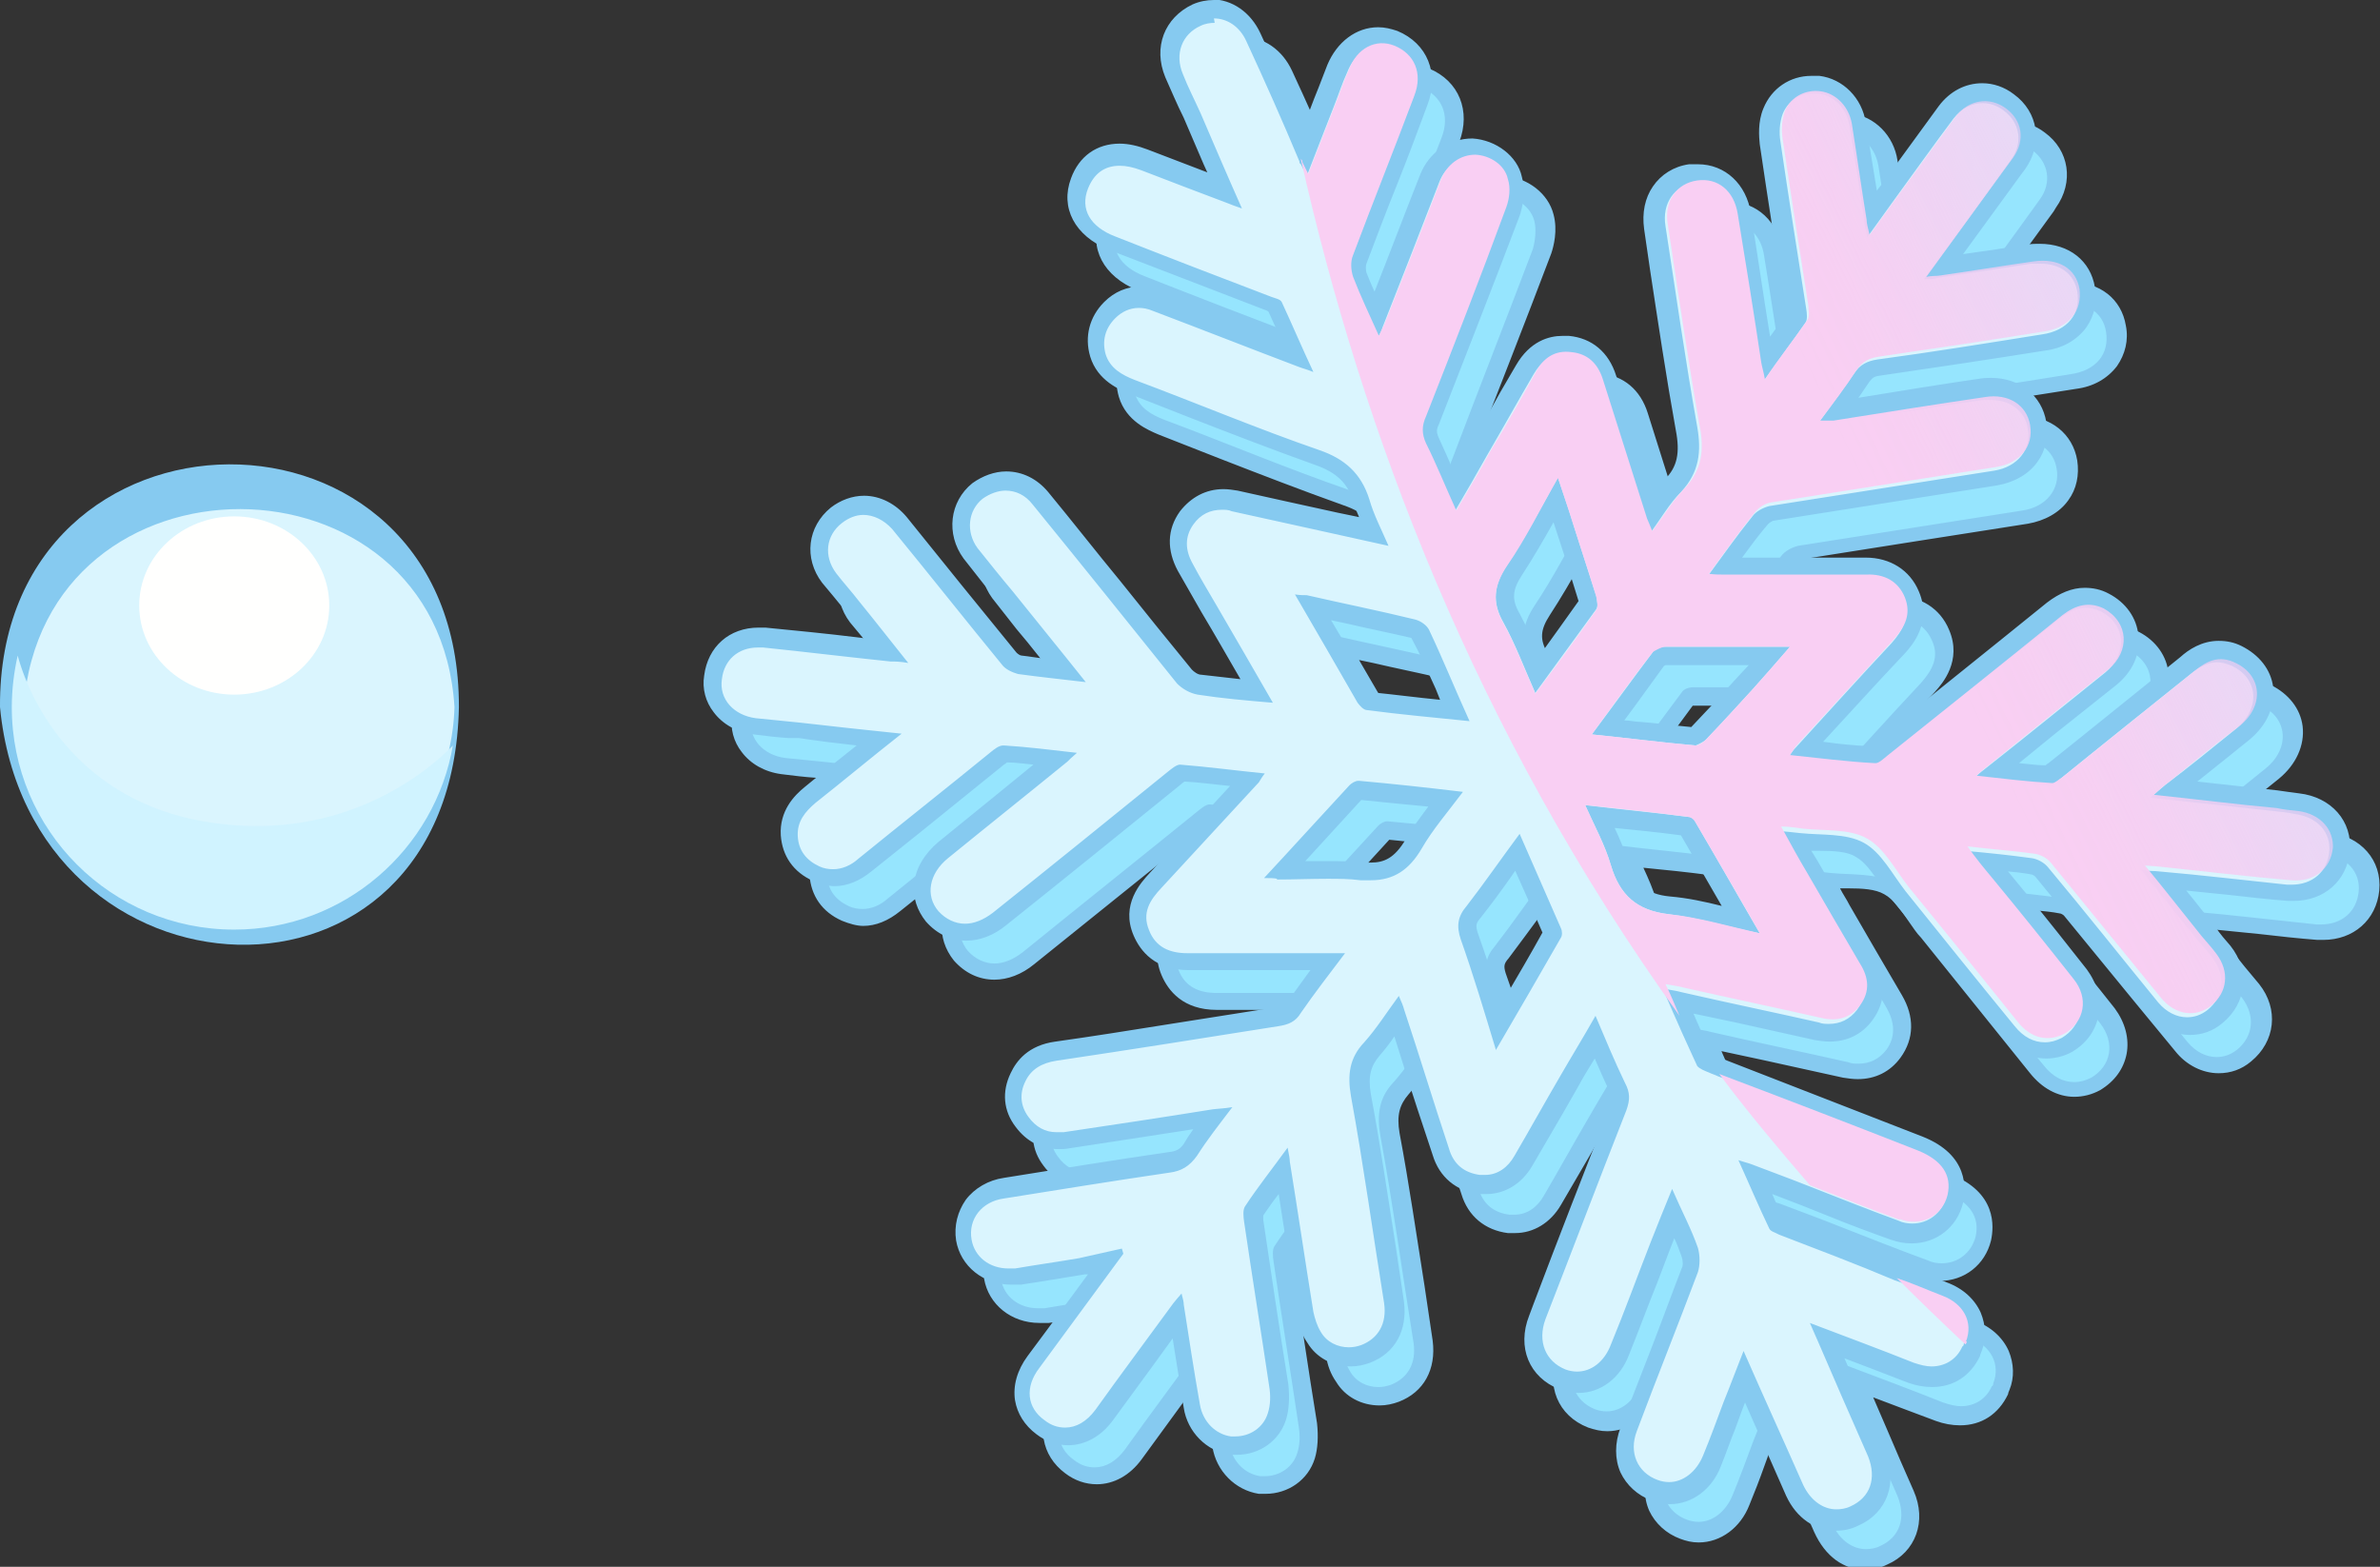 <?xml version="1.0" encoding="UTF-8"?>
<svg xmlns="http://www.w3.org/2000/svg" xmlns:xlink="http://www.w3.org/1999/xlink" viewBox="0 0 32.31 21.27">
  <rect x="0" y="0" width="32.31" height="21.27" fill="#333333" stroke="none"/>
  <defs>
    <style>
      .cls-1 {
        fill: #86caf0;
      }

      .cls-2 {
        fill: #96e5fe;
      }

      .cls-3 {
        fill: #d0f3ff;
        mix-blend-mode: multiply;
      }

      .cls-4 {
        isolation: isolate;
      }

      .cls-5 {
        fill: url(#linear-gradient);
      }

      .cls-5, .cls-6, .cls-7 {
        mix-blend-mode: overlay;
      }

      .cls-8 {
        fill: #daf5fe;
      }

      .cls-6 {
        fill: url(#linear-gradient-2);
      }

      .cls-7 {
        fill: url(#linear-gradient-3);
      }

      .cls-9 {
        fill: #fffffe;
      }
    </style>
    <linearGradient id="linear-gradient" x1="295.01" y1="-52.59" x2="284.75" y2="-38.59" gradientTransform="translate(-249.61 -81.77) rotate(28.01)" gradientUnits="userSpaceOnUse">
      <stop offset="0" stop-color="#ddc5f0" stop-opacity="0"/>
      <stop offset=".04" stop-color="#ddc5f0" stop-opacity=".02"/>
      <stop offset=".1" stop-color="#dfc5f0" stop-opacity=".09"/>
      <stop offset=".16" stop-color="#e2c6f0" stop-opacity=".2"/>
      <stop offset=".23" stop-color="#e6c8f1" stop-opacity=".35"/>
      <stop offset=".3" stop-color="#eccaf1" stop-opacity=".54"/>
      <stop offset=".37" stop-color="#f2ccf2" stop-opacity=".78"/>
      <stop offset=".44" stop-color="#f9cff3"/>
    </linearGradient>
    <linearGradient id="linear-gradient-2" x1="297.15" y1="-51.03" x2="286.89" y2="-37.02" xlink:href="#linear-gradient"/>
    <linearGradient id="linear-gradient-3" x1="288.75" y1="-57.18" x2="278.49" y2="-43.17" gradientTransform="translate(-249.61 -81.77) rotate(28.01)" gradientUnits="userSpaceOnUse">
      <stop offset="0" stop-color="#ddc5f0" stop-opacity="0"/>
      <stop offset="0" stop-color="#ddc5f0" stop-opacity=".03"/>
      <stop offset=".08" stop-color="#e4c7f0" stop-opacity=".28"/>
      <stop offset=".15" stop-color="#ebcaf1" stop-opacity=".5"/>
      <stop offset=".21" stop-color="#f0cbf2" stop-opacity=".68"/>
      <stop offset=".28" stop-color="#f3cdf2" stop-opacity=".82"/>
      <stop offset=".34" stop-color="#f6cef2" stop-opacity=".92"/>
      <stop offset=".39" stop-color="#f8cef2" stop-opacity=".98"/>
      <stop offset=".44" stop-color="#f9cff3"/>
    </linearGradient>
  </defs>
  <g class="cls-4">
    <g id="Layer_2" data-name="Layer 2">
      <g id="Layer_1-2" data-name="Layer 1">
        <g>
          <g>
            <path class="cls-2" d="M25.36,21.14c-.24,0-.45-.15-.56-.4l-.69-1.55-.24.63c-.06.17-.13.34-.2.51-.11.27-.33.43-.58.43-.07,0-.14-.01-.21-.04-.16-.06-.28-.17-.35-.31-.07-.15-.07-.33,0-.51.14-.36.7-1.8.83-2.16.02-.06.02-.17,0-.24-.06-.17-.14-.34-.23-.53l-.33.83c-.13.34-.26.67-.4,1.01-.11.28-.32.45-.58.45-.07,0-.14-.01-.21-.04-.34-.13-.48-.48-.34-.84.37-.95.73-1.9,1.1-2.84.04-.1.04-.17-.01-.27-.1-.21-.2-.43-.3-.67v-.02s-.08.11-.08.11c-.1.17-.2.33-.29.49l-.21.37c-.14.24-.27.48-.41.71-.12.21-.3.32-.51.32-.35-.04-.53-.19-.61-.45-.14-.42-.59-1.85-.59-1.85l-.04.06c-.1.14-.19.27-.29.39-.16.17-.2.35-.15.63.13.7.23,1.4.34,2.1l.11.72c.04.34-.1.59-.39.7-.07.03-.14.04-.22.04-.2,0-.38-.1-.49-.27-.06-.08-.1-.19-.11-.32,0,0-.24-1.52-.3-1.94-.15.2-.28.38-.4.56,0,0,0,.03,0,.12l.34,2.23c.02.17.02.31-.02.43-.08.24-.3.39-.55.39-.35-.04-.56-.26-.6-.54-.06-.35-.12-.7-.17-1.06l-.03-.17-.99,1.35c-.14.19-.32.29-.51.29-.12,0-.25-.04-.36-.12-.14-.1-.22-.23-.24-.38-.03-.17.02-.34.14-.51l1.01-1.37h0c-.12.03-.23.05-.35.08l-.87.14s-.1,0-.11,0c-.32,0-.58-.2-.63-.49-.03-.16.01-.33.1-.45.1-.14.26-.23.44-.25.74-.12,1.49-.24,2.23-.35.14-.02.22-.07.3-.17.09-.14.19-.28.3-.43l-2,.31s-.11.01-.12.01c-.19,0-.36-.09-.48-.25-.14-.18-.16-.4-.05-.61.09-.19.26-.31.51-.35l3.02-.47c.11-.01.17-.05.22-.12.12-.17.24-.34.38-.51l.08-.11h-1.89c-.33,0-.55-.13-.65-.39-.13-.3.03-.53.19-.71l1.25-1.36h-.1c-.28-.04-.55-.07-.83-.09,0,0-2.46,1.98-2.46,1.98-.14.12-.3.18-.46.18-.17,0-.33-.08-.45-.22-.1-.12-.15-.26-.14-.42.02-.18.12-.35.28-.48l1.53-1.23c-.24-.03-.47-.05-.69-.06,0,0-.11.06-.11.07l-1.79,1.45c-.13.11-.27.17-.42.17-.08,0-.16-.02-.25-.06-.22-.1-.35-.28-.37-.51-.02-.27.15-.45.29-.55l.93-.75-1.21-.13c-.16-.01-.32-.03-.49-.05-.19-.03-.36-.12-.46-.25-.09-.12-.13-.27-.11-.42.04-.33.28-.54.61-.54.5.04.91.09,1.32.14l.44.05c-.17-.21-.79-.99-.79-.99-.21-.29-.17-.64.1-.86.11-.09.24-.13.37-.13.18,0,.36.09.48.24l1.49,1.84s.1.08.14.08c.2.03.4.05.62.08l-.94-1.17c-.11-.14-.23-.28-.34-.42-.2-.27-.16-.64.09-.84.12-.09.25-.14.39-.14.18,0,.35.08.47.23l1.96,2.43s.13.09.2.1c.24.03.49.06.75.09h.02c-.22-.39-.97-1.69-.97-1.69-.13-.23-.13-.46.02-.67.13-.17.29-.26.49-.26.05,0,.1,0,.16.02l1.89.42c-.06-.14-.12-.28-.17-.42-.09-.3-.27-.47-.6-.59-.56-.2-1.12-.41-1.67-.63l-.83-.32c-.2-.08-.4-.19-.47-.43-.07-.23-.01-.44.16-.61.11-.11.25-.17.4-.17.08,0,.15.02.23.04l1.9.73-.05-.11c-.09-.2-.17-.39-.26-.57l-2.19-.83c-.4-.16-.57-.47-.44-.81.09-.25.29-.39.54-.39.1,0,.22.02.34.07l1.09.42-.44-1.02c-.09-.19-.17-.36-.24-.54-.14-.34-.01-.68.31-.82.08-.04.16-.05.24-.05.24,0,.45.15.56.39.24.52.47,1.04.7,1.56.09-.23.32-.83.32-.83.04-.11.08-.21.12-.31.11-.27.33-.43.57-.43.07,0,.14.01.21.04.35.14.48.47.34.84,0,0-.69,1.79-.83,2.16-.02.06-.02.15,0,.21.06.17.14.33.22.5l.02.03c.25-.63.49-1.25.73-1.87.1-.25.33-.42.58-.42.28.01.51.19.57.43.05.18,0,.37-.03.45-.36.95-.73,1.9-1.1,2.84-.04.1-.04.18,0,.28.08.18.17.36.25.56l.06.14c.12-.21.23-.4.34-.59.14-.23.27-.46.4-.7l.22-.38c.16-.28.37-.34.52-.34.34.03.53.19.62.46l.58,1.84v-.02c.1-.13.19-.25.29-.36.2-.21.25-.43.18-.78-.13-.72-.24-1.45-.35-2.18l-.08-.55c-.06-.38.15-.68.5-.74,0,0,.01,0,.02,0,.4,0,.62.22.67.55.11.65.21,1.31.31,1.96.05-.07.42-.57.42-.57,0,0,0-.07-.01-.1-.12-.76-.24-1.52-.35-2.27-.01-.09-.02-.27.04-.43.08-.22.29-.36.53-.36.36.05.57.26.62.55l.19,1.22,1.01-1.38c.13-.17.3-.26.49-.26.13,0,.25.04.36.12.28.2.33.56.13.85l-1.01,1.39,1.17-.18s.1-.01.14-.01c.34,0,.58.19.63.49.03.17,0,.33-.1.46-.1.14-.27.23-.48.26-.74.12-1.49.24-2.23.34-.11.02-.17.05-.23.14-.1.15-.21.3-.33.46.68-.1,1.31-.2,1.95-.3.04,0,.09-.01.13-.01.33,0,.57.2.62.5.03.16,0,.32-.1.44-.1.14-.27.24-.47.27l-3.05.48c-.05,0-.12.05-.15.09-.17.2-.32.41-.47.63v.02s.8,0,.8,0h1.09c.31,0,.53.13.63.38.13.31-.03.54-.17.7-.39.42-1.27,1.39-1.27,1.39.32.03.62.07.92.09,0,0,2.46-1.98,2.46-1.98.14-.12.28-.17.43-.17.09,0,.18.02.27.07.2.11.32.28.34.47.02.21-.07.41-.25.56l-1.56,1.25c.25.03.49.05.73.07.66-.53,1.25-1.01,1.85-1.5.1-.08.25-.19.44-.19.08,0,.17.02.26.06.2.09.33.26.35.46.03.21-.07.43-.27.59l-.95.76c.47.05,1.68.18,1.68.18.37.04.61.31.58.65-.03.33-.29.55-.63.55l-.84-.08c-.3-.03-.61-.07-.91-.1l.58.73.2.24c.23.29.19.65-.09.88-.11.09-.23.13-.36.13-.18,0-.36-.09-.49-.25l-.58-.72c-.3-.38-.61-.75-.91-1.12-.03-.04-.09-.07-.14-.08-.2-.03-.4-.05-.61-.07.05.06.45.56.45.56.27.34.54.67.81,1.01.12.16.17.34.14.52-.03.17-.14.31-.3.41-.1.05-.2.08-.29.08-.19,0-.37-.1-.5-.27l-1.48-1.83c-.05-.07-.1-.14-.15-.21-.12-.17-.24-.34-.38-.42-.15-.08-.34-.09-.55-.1-.09,0-.18,0-.27-.02-.02,0-.05,0-.07,0,.08.15.16.29.25.44.23.41.47.81.71,1.22.18.32.09.56-.02.71-.12.16-.28.24-.48.24-.05,0-.11,0-.17-.02l-1.89-.41.37.84s.1.03.1.03c.05.02.09.03.13.05.88.34,1.79.69,2.69,1.04.51.2.52.56.47.75-.07.28-.3.46-.58.46-.08,0-.16-.01-.23-.04-.27-.1-.54-.21-.81-.31l-1.08-.42.04.09c.09.2.17.39.26.58l.56.21c.36.14.72.28,1.08.42.14.05.28.1.42.16l.2.08c.18.07.32.19.39.34.06.13.06.29,0,.43-.12.27-.32.4-.55.4-.09,0-.19-.02-.28-.05l-1.13-.44.68,1.54c.15.36.03.7-.3.84-.08.04-.16.05-.24.05ZM20.81,12.34c-.14.2-.28.39-.42.57-.09.11-.11.19-.06.33.13.36.24.73.36,1.12l.04.12s.56-.97.73-1.28l-.48-1.1-.17.23ZM22.13,11.69c.09.19.18.38.24.57.11.37.31.53.67.57.28.03.55.1.84.17.05.01.09.02.14.03-.25-.44-.5-.86-.74-1.27-.33-.04-.66-.08-1-.11l-.15.04ZM18.41,12.35c.15,0,.3,0,.46.02.04,0,.09,0,.12,0,.26,0,.43-.11.58-.37.11-.19.25-.37.39-.56l.04-.05c-.42-.05-.8-.09-1.19-.12l-1,1.09s.46-.01.6-.01ZM23.41,10.54c.23-.24.68-.73.68-.73l.32-.36s-1.42,0-1.43,0c-.03,0-.05,0-.06.02-.19.25-.38.51-.57.78l-.12.17s.94.1,1.19.13ZM18.92,10.02c.42.08.8.13,1.2.17h.01s-.16-.36-.16-.36c-.1-.23-.2-.46-.3-.67-.01-.02-.06-.06-.1-.07-.29-.07-.59-.14-.89-.2l-.48-.11.72,1.25ZM21.45,7.41c-.17.31-.33.6-.51.87-.16.24-.17.42-.04.65.11.21.21.42.3.65l.05.11c.24-.33.47-.64.7-.96l-.45-1.41-.05.09Z"/>
            <path class="cls-1" d="M16.87.79c.18,0,.35.11.44.31.25.54.49,1.08.72,1.63,0,.01,0,.03.02.04.02.04.04.08.08.16.13-.34.25-.64.37-.95.06-.15.11-.31.18-.46.09-.23.27-.36.46-.36.05,0,.11.01.16.03.27.11.39.37.27.68-.28.73-.56,1.44-.83,2.16-.03.09-.03.21,0,.3.1.26.22.51.35.8.04-.07.06-.11.07-.15.26-.66.52-1.32.77-1.97.08-.21.27-.34.46-.34h0c.2,0,.39.14.44.33.03.12.01.27-.02.38-.36.95-.73,1.89-1.09,2.84-.06.13-.05.25,0,.37.14.29.26.58.41.91.17-.29.32-.55.46-.8.21-.36.41-.72.62-1.08.1-.17.23-.27.41-.27.02,0,.04,0,.07,0,.22.02.36.16.43.37.2.63.4,1.26.6,1.89.01.04.04.09.07.17.15-.2.26-.4.42-.56.25-.27.28-.55.22-.89-.16-.9-.29-1.81-.43-2.72-.05-.31.12-.55.4-.59.03,0,.05,0,.08,0,.24,0,.43.17.47.46.11.67.21,1.35.32,2.02.01.06.02.12.05.23.21-.3.4-.55.58-.81.03-.04.02-.13.01-.19-.12-.76-.24-1.52-.35-2.27-.02-.12-.01-.26.03-.37.07-.18.24-.28.41-.28.03,0,.05,0,.08,0,.21.03.38.2.42.44.07.44.14.87.2,1.3,0,.06.02.11.04.21.14-.19.25-.35.36-.5.27-.37.54-.75.81-1.11.11-.14.25-.21.39-.21.1,0,.2.03.29.1.22.16.27.44.1.67-.38.53-.77,1.06-1.18,1.62.08,0,.14,0,.19-.02.43-.06.85-.13,1.26-.19.04,0,.09,0,.13,0,.27,0,.46.14.5.38.05.3-.13.53-.48.58-.75.12-1.49.24-2.23.34-.14.02-.24.07-.32.19-.15.22-.31.43-.49.68.08,0,.13,0,.18,0,.69-.11,1.37-.22,2.06-.32.04,0,.07,0,.11,0,.26,0,.46.15.5.39.05.28-.14.52-.46.57-1.02.16-2.03.32-3.05.48-.08.02-.18.07-.23.14-.21.26-.4.53-.62.83.08,0,.13.01.18.01,0,0,.01,0,.02,0,.3,0,.6,0,.9,0,.35,0,.7,0,1.05,0,0,0,.01,0,.02,0,.23,0,.41.1.5.31.1.22,0,.4-.15.57-.45.48-.89.97-1.33,1.45-.02.03-.05.06-.08.12.4.04.78.09,1.15.11,0,0,0,0,0,0,.05,0,.12-.06.16-.1.8-.63,1.59-1.27,2.38-1.91.11-.09.23-.15.35-.15.07,0,.14.02.21.05.34.18.37.57.06.83-.55.44-1.1.89-1.66,1.33-.03.02-.06.05-.13.11.36.04.69.08,1.02.1,0,0,0,0,0,0,.04,0,.1-.05.14-.08.59-.48,1.19-.96,1.79-1.44.11-.09.23-.16.36-.16.06,0,.13.02.2.05.36.17.39.58.06.85-.32.26-.64.52-.97.77-.06.05-.12.1-.2.17.58.06,1.12.12,1.67.18.1.01.2.02.29.04.31.04.5.25.47.52-.03.27-.23.44-.51.44-.02,0-.04,0-.06,0-.58-.06-1.16-.13-1.74-.18-.07-.01-.13,0-.24-.02.27.35.52.65.77.96.07.08.14.16.2.24.18.24.15.52-.07.7-.09.07-.18.1-.28.1-.14,0-.28-.07-.39-.2-.5-.61-.99-1.23-1.5-1.84-.05-.06-.14-.11-.22-.12-.29-.04-.57-.07-.91-.1.12.16.22.29.32.41.37.47.75.92,1.12,1.39.21.27.15.58-.12.74-.08.04-.15.06-.23.06-.15,0-.29-.07-.41-.22-.5-.61-.99-1.22-1.48-1.83-.18-.23-.33-.53-.57-.66-.24-.13-.57-.1-.86-.13-.09-.01-.18-.02-.3-.03.12.23.24.44.36.64.24.41.47.81.71,1.22.11.19.13.39,0,.57-.1.13-.23.19-.38.19-.05,0-.09,0-.14-.02-.62-.14-1.25-.27-1.86-.41-.07-.02-.15-.03-.26-.05.07.15.13.3.19.43.09.21.19.42.28.62.03.04.11.07.16.09.04.02.08.03.12.05.9.34,1.81.69,2.7,1.04.32.13.46.33.4.6-.06.22-.24.36-.46.36-.06,0-.13-.01-.19-.04-.41-.15-.81-.31-1.22-.47-.25-.1-.5-.19-.76-.29-.05-.02-.1-.03-.19-.06.15.33.28.64.42.93.02.04.08.05.13.08.52.2,1.05.4,1.57.62.21.07.41.16.62.24.29.11.42.36.32.62,0,.01,0,.03-.02.04-.08.18-.24.27-.42.27-.07,0-.15-.02-.24-.05-.45-.18-.91-.35-1.41-.54.16.36.29.67.43.99.12.27.24.55.36.82.12.3.03.56-.24.68-.06.03-.13.04-.19.04-.18,0-.35-.12-.45-.33-.26-.59-.53-1.18-.81-1.82-.1.25-.18.47-.27.69-.09.24-.18.49-.28.73-.09.22-.27.36-.46.36-.05,0-.11-.01-.16-.03-.27-.1-.39-.37-.28-.66.27-.72.56-1.44.83-2.16.03-.09.03-.23,0-.33-.09-.26-.22-.5-.35-.8-.11.27-.2.49-.29.72-.18.46-.35.93-.54,1.39-.09.24-.27.37-.46.37-.05,0-.11-.01-.16-.03-.27-.11-.38-.38-.27-.68.37-.95.73-1.9,1.1-2.84.05-.14.05-.24-.02-.37-.14-.29-.26-.58-.4-.91-.17.3-.33.56-.48.82-.21.36-.41.72-.62,1.08-.09.16-.23.26-.4.26-.02,0-.04,0-.07,0-.22-.03-.36-.15-.42-.36-.21-.63-.4-1.26-.61-1.89-.01-.04-.03-.09-.07-.18-.17.23-.3.44-.47.63-.2.21-.23.44-.18.73.17.93.3,1.88.45,2.81.04.28-.08.48-.31.57-.06.02-.11.03-.17.03-.15,0-.3-.07-.38-.21-.05-.08-.08-.18-.1-.27-.11-.68-.21-1.36-.32-2.04,0-.04-.01-.09-.03-.19-.21.29-.41.54-.58.8-.03.05-.02.14-.01.21.11.75.23,1.49.34,2.23.02.12.02.25-.02.37-.06.19-.24.31-.44.31-.02,0-.04,0-.06,0-.21-.03-.38-.2-.42-.43-.08-.45-.15-.91-.22-1.36,0-.04-.01-.07-.03-.15-.05.06-.08.09-.11.13-.35.48-.71.96-1.06,1.45-.12.16-.26.24-.41.24-.1,0-.19-.03-.28-.1-.24-.17-.27-.45-.07-.71.38-.52.76-1.03,1.14-1.55l-.02-.07c-.19.04-.39.09-.58.13-.29.05-.58.09-.87.14-.03,0-.06,0-.09,0-.26,0-.46-.16-.5-.39-.05-.28.14-.52.44-.56.75-.12,1.49-.24,2.24-.35.17-.02.28-.09.38-.23.14-.22.29-.41.48-.66-.12.02-.2.02-.27.03-.68.11-1.35.21-2.02.31-.03,0-.07,0-.1,0-.15,0-.28-.07-.38-.21-.11-.15-.12-.32-.04-.48.08-.17.23-.25.42-.28,1.01-.15,2.01-.31,3.02-.47.13-.02.23-.06.3-.18.18-.26.38-.52.6-.81-.14,0-.23,0-.32,0-.6,0-1.21,0-1.81,0,0,0,0,0-.01,0-.24,0-.43-.08-.52-.31-.1-.24.01-.41.17-.58.44-.48.88-.95,1.32-1.43.02-.03.04-.07.08-.12-.4-.04-.77-.09-1.15-.12,0,0,0,0,0,0-.05,0-.12.06-.17.1-.79.64-1.58,1.27-2.37,1.91-.13.1-.26.15-.38.15-.13,0-.26-.06-.36-.17-.18-.22-.13-.51.13-.72.54-.44,1.08-.87,1.62-1.31.03-.03.06-.06.13-.12-.35-.04-.67-.08-.99-.1,0,0,0,0-.01,0-.06,0-.12.05-.17.09-.6.49-1.21.97-1.8,1.45-.1.09-.22.14-.34.14-.06,0-.13-.01-.19-.04-.17-.08-.28-.21-.29-.41-.01-.2.1-.33.24-.45.38-.3.75-.61,1.17-.94-.49-.05-.94-.1-1.38-.15-.2-.02-.4-.04-.6-.06-.3-.04-.5-.26-.46-.53.03-.26.22-.43.49-.43.02,0,.05,0,.07,0,.58.06,1.15.13,1.73.19.06,0,.13,0,.24.02-.24-.3-.45-.57-.67-.84-.1-.13-.21-.25-.31-.38-.17-.23-.14-.51.08-.68.09-.07.19-.11.29-.11.14,0,.28.07.39.19.5.61.99,1.23,1.49,1.84.05.07.15.11.22.13.29.04.58.07.92.11-.35-.44-.67-.83-.99-1.23-.16-.19-.32-.39-.48-.59-.16-.22-.13-.51.07-.67.1-.07.21-.11.31-.11.14,0,.27.06.37.19.66.81,1.31,1.62,1.96,2.43.07.07.17.13.28.15.32.05.66.08,1.02.11-.27-.47-.52-.9-.77-1.33-.11-.19-.22-.37-.32-.56-.1-.18-.11-.36.01-.53.1-.14.23-.2.39-.2.04,0,.09,0,.13.02.69.15,1.4.31,2.13.47-.1-.23-.2-.42-.26-.63-.11-.35-.33-.55-.68-.67-.84-.29-1.67-.64-2.5-.95-.18-.07-.34-.16-.4-.35-.05-.18-.01-.35.13-.49.09-.09.2-.14.32-.14.06,0,.12.01.19.04.66.25,1.32.51,1.98.76.05.02.1.03.2.07-.16-.34-.29-.65-.43-.95-.02-.04-.09-.05-.14-.07-.71-.27-1.41-.54-2.12-.82-.34-.13-.48-.37-.37-.65.08-.2.22-.31.43-.31.09,0,.18.02.29.06.39.15.78.3,1.18.45.05.02.1.04.19.07-.2-.45-.38-.87-.56-1.29-.08-.18-.17-.35-.24-.53-.12-.28-.01-.55.24-.66.06-.03.13-.04.19-.04M21.22,9.95c.29-.4.56-.77.83-1.14.03-.04.01-.13,0-.18-.12-.38-.25-.77-.37-1.16-.05-.14-.09-.27-.15-.45-.24.43-.45.83-.69,1.19-.18.27-.21.5-.05.78.16.29.28.61.43.95M20.33,10.34c-.2-.44-.36-.84-.55-1.24-.03-.06-.11-.12-.19-.14-.49-.12-.99-.22-1.47-.33-.05,0-.09,0-.16-.01.29.5.57.98.85,1.47.03.04.08.1.13.1.45.06.9.1,1.39.15M22.99,9.33s0,0,0,0c-.06,0-.13.02-.16.07-.27.36-.53.72-.83,1.12.5.05.95.11,1.41.15h0s.1-.04.14-.08c.22-.23.43-.46.64-.69.16-.18.32-.36.5-.57-.34,0-.66,0-.98,0-.24,0-.48,0-.72,0M17.72,12.49c.23,0,.46-.01.69-.01.15,0,.3,0,.45.02.05,0,.09,0,.14,0,.31,0,.52-.14.69-.43.15-.26.35-.49.56-.77-.5-.06-.96-.11-1.41-.15,0,0,0,0-.01,0-.04,0-.09.03-.12.06-.38.41-.76.83-1.16,1.26.08,0,.13,0,.18.01M24.27,13.21c-.31-.53-.59-1.03-.88-1.52-.01-.03-.05-.06-.09-.06-.46-.06-.91-.1-1.4-.16.13.29.27.54.35.82.12.4.35.61.78.66.41.05.8.17,1.24.26M20.69,14.8c.31-.53.6-1.03.88-1.52.02-.03.02-.09,0-.13-.18-.41-.36-.82-.56-1.28-.26.35-.48.67-.72.98-.12.14-.14.27-.08.45.17.48.32.98.48,1.51M16.87.54h0c-.1,0-.2.02-.29.06-.38.18-.54.58-.37.99.08.18.16.36.25.55l.28.65.04.1-.81-.31c-.13-.05-.26-.08-.38-.08-.31,0-.55.17-.66.47-.15.4.05.78.51.97l2.04.79.09.03s.01,0,.04.02c.05.11.1.22.15.33l-.62-.24-.99-.38c-.09-.04-.19-.05-.28-.05-.18,0-.35.07-.49.21-.2.2-.27.47-.19.74.1.33.4.45.54.51.28.11.56.22.84.33.54.21,1.11.43,1.67.63.29.1.45.25.52.5.02.07.05.14.08.21l-.31-.07c-.45-.1-.9-.2-1.34-.29-.06-.01-.13-.02-.19-.02-.24,0-.44.11-.59.3-.18.25-.18.53-.03.81l.16.28.16.28c.18.3.35.6.53.91-.18-.02-.35-.04-.53-.06-.05,0-.1-.04-.13-.07-.32-.39-.64-.8-.97-1.2-.33-.41-.65-.81-.98-1.22-.15-.18-.35-.28-.57-.28-.16,0-.32.06-.46.16-.31.25-.36.69-.12,1.02.11.14.22.28.33.42l.15.18.48.6.13.17c-.11-.01-.21-.03-.31-.04-.02,0-.05-.02-.07-.04l-.74-.92-.75-.93c-.15-.18-.36-.29-.58-.29-.16,0-.32.06-.45.16-.32.25-.37.69-.12,1.02l.15.18c.06.07.11.14.17.2.1.13.2.25.3.38l-.16-.02c-.41-.05-.82-.09-1.23-.13-.03,0-.06,0-.09,0-.4,0-.69.26-.74.65-.03.18.02.36.13.5.12.16.31.27.54.3.16.02.32.04.48.05h.14c.26.04.51.07.78.1l-.48.39-.21.17c-.09.07-.36.29-.33.66.02.28.17.5.44.62.1.04.2.07.29.07.17,0,.34-.07.5-.2l.65-.52c.38-.31.77-.62,1.15-.93.02-.01.03-.02.04-.03.12,0,.24.02.36.03l-.49.39-.81.65c-.19.16-.31.36-.33.57-.02.18.04.36.16.51.15.17.34.26.55.26.18,0,.37-.07.54-.21.78-.63,1.57-1.26,2.36-1.9.03-.02.05-.04.06-.05.2.01.41.04.62.06l-.39.43-.7.76c-.12.13-.4.43-.22.85.09.21.29.47.75.47.31,0,.61,0,.91,0,.25,0,.49,0,.74,0-.11.15-.21.29-.31.43-.03.05-.05.06-.13.07-.51.08-1.01.16-1.51.23-.5.08-1.01.16-1.51.23-.37.05-.53.26-.61.43-.12.25-.1.51.07.73.15.2.35.3.58.3.05,0,.09,0,.14-.01l1-.16.69-.11c-.05.07-.09.13-.13.2-.05.07-.1.1-.2.11-.75.11-1.5.23-2.24.35-.21.03-.4.14-.52.3-.11.16-.16.35-.13.55.06.35.37.6.75.6.04,0,.08,0,.13,0l.46-.07.41-.06s.03,0,.04,0l-.81,1.11c-.14.19-.2.4-.17.6.03.18.13.34.29.46.13.1.28.15.43.15.23,0,.45-.12.61-.34l.54-.74.27-.37c.05.31.1.63.15.94.05.33.31.59.63.64.03,0,.06,0,.09,0,.31,0,.58-.19.67-.48.04-.13.05-.3.03-.48-.12-.74-.23-1.49-.34-2.23,0-.03,0-.05,0-.06.07-.1.13-.19.21-.29.05.34.11.69.16,1.04l.09.61c.02.15.07.27.14.37.12.2.34.32.59.32.09,0,.18-.02.26-.05.34-.13.51-.44.46-.83l-.11-.74c-.11-.69-.21-1.39-.34-2.08-.04-.24,0-.38.12-.52.07-.08.14-.17.2-.26l.11.35c.13.42.27.84.41,1.26.09.3.32.49.63.53.03,0,.06,0,.1,0,.25,0,.48-.14.62-.38.14-.24.28-.48.42-.72l.2-.36c.07-.13.15-.26.23-.39.07.16.14.32.21.47.03.07.04.1,0,.18-.35.88-.69,1.77-1.04,2.67l-.06.17c-.17.43,0,.84.41,1,.09.03.17.05.26.05.3,0,.57-.2.69-.53.13-.32.25-.65.38-.97l.16-.42.07-.18c.04.08.07.17.1.25.02.06.02.13,0,.16-.14.36-.27.72-.41,1.08-.14.36-.28.72-.42,1.08-.08.21-.08.43,0,.61.08.17.23.31.42.38.08.03.16.05.25.05.3,0,.57-.2.69-.51.07-.17.14-.35.2-.52l.08-.22.05-.13.55,1.24c.15.33.4.51.69.51.1,0,.2-.02.3-.07.39-.17.54-.59.36-1l-.18-.41-.18-.42-.19-.44.45.17.4.15c.11.04.22.06.33.06.29,0,.52-.15.65-.42,0-.01.01-.04.02-.06h0c.07-.17.06-.36-.01-.53-.08-.18-.24-.33-.46-.41l-.19-.08c-.14-.06-.29-.11-.43-.17-.35-.14-.72-.29-1.09-.43l-.48-.19h-.01c-.06-.11-.11-.22-.16-.34l.36.14.43.17c.27.11.54.21.81.31.09.03.18.05.28.05.34,0,.62-.22.7-.55.04-.19.08-.65-.55-.9-.9-.35-1.8-.7-2.7-1.05-.02-.01-.06-.03-.11-.05-.03-.01-.05-.02-.06-.02l-.24-.55.56.12c.36.08.73.16,1.09.24.07.01.13.02.2.02.24,0,.44-.1.58-.29.19-.26.19-.56.02-.85-.24-.41-.48-.82-.71-1.22-.04-.08-.09-.15-.13-.23.04,0,.07,0,.11,0,.19,0,.37.01.49.08.13.07.23.22.34.38.05.07.1.15.16.21l.74.92.74.92c.16.2.37.32.6.32.12,0,.24-.03.35-.09.2-.12.32-.29.36-.49.04-.21-.02-.43-.16-.62-.26-.33-.53-.66-.79-.99l-.27-.34c.1.01.21.02.31.04.02,0,.05.02.06.03.32.39.63.77.95,1.16l.56.68c.15.19.37.3.59.3.16,0,.31-.05.44-.16.33-.27.38-.71.11-1.05-.07-.08-.13-.16-.2-.24-.13-.16-.26-.33-.4-.5.2.02.4.04.6.06.26.03.53.06.79.08.03,0,.06,0,.08,0,.41,0,.72-.27.76-.67.04-.41-.25-.74-.69-.79l-.15-.02-.14-.02c-.37-.04-.73-.08-1.09-.12l.2-.16.51-.41c.23-.19.35-.45.32-.71-.03-.24-.19-.44-.43-.56-.1-.05-.2-.07-.31-.07-.23,0-.41.12-.52.22l-.08.07c-.57.46-1.14.92-1.7,1.37,0,0-.02.01-.04.03-.12,0-.24-.02-.36-.03l.49-.4.83-.67c.22-.18.33-.42.3-.67-.02-.24-.17-.45-.4-.57-.11-.06-.22-.08-.33-.08-.17,0-.34.07-.51.2-.79.64-1.58,1.27-2.37,1.91-.03.02-.04.03-.05.04-.2-.01-.41-.03-.62-.06.37-.4.73-.8,1.11-1.2.1-.11.37-.42.19-.84-.12-.29-.39-.46-.72-.46-.37,0-.72,0-1.07,0-.2,0-.41,0-.61,0,.11-.15.22-.3.34-.44.02-.03.06-.05.08-.06l1.52-.24,1.53-.24c.23-.04.43-.15.55-.32.11-.15.15-.34.12-.54-.06-.36-.36-.6-.75-.6-.05,0-.1,0-.15.01-.55.08-1.1.17-1.65.26.05-.07.1-.15.15-.22.04-.05.06-.07.14-.08.75-.11,1.49-.22,2.24-.34.24-.03.43-.14.56-.31.11-.16.16-.35.12-.55-.06-.36-.35-.59-.75-.59-.05,0-.11,0-.16.01-.22.03-.45.07-.67.1-.07.01-.14.02-.2.03l.8-1.1.03-.05c.25-.35.18-.78-.15-1.02-.13-.1-.28-.15-.43-.15-.23,0-.44.11-.59.31l-.76,1.05-.05.07-.02.03-.03-.18c-.04-.25-.08-.5-.12-.75-.05-.34-.31-.6-.63-.64-.04,0-.08,0-.11,0-.29,0-.54.17-.65.44-.08.19-.06.39-.05.49.11.75.23,1.51.35,2.27,0,.01,0,.03,0,.05-.07.1-.14.19-.21.29-.09-.55-.17-1.11-.26-1.67-.06-.4-.35-.67-.72-.67-.04,0-.08,0-.12,0-.21.03-.38.14-.49.3-.11.16-.15.36-.12.58l.08.55c.11.72.22,1.46.35,2.18.06.31.02.5-.15.67-.06.06-.11.13-.16.19l-.2-.65-.3-.95c-.1-.32-.33-.51-.64-.54-.03,0-.06,0-.09,0-.18,0-.44.07-.63.4l-.21.36c-.13.24-.27.47-.41.71-.07.13-.14.25-.22.38-.07-.16-.14-.32-.21-.47-.03-.07-.03-.11,0-.17.37-.95.74-1.89,1.1-2.84.03-.09.09-.31.03-.53-.07-.28-.35-.5-.67-.52h0c-.32,0-.59.19-.71.49-.2.53-.41,1.06-.62,1.59-.04-.09-.08-.18-.11-.26-.01-.04-.01-.1,0-.12.14-.37.28-.74.43-1.11.14-.35.27-.7.4-1.05.16-.42,0-.83-.41-1-.09-.03-.17-.05-.26-.05-.3,0-.56.2-.69.51-.04.1-.08.21-.12.31l-.06.15c-.05.13-.1.26-.15.4-.19-.43-.38-.86-.58-1.29-.13-.28-.38-.46-.67-.46h0ZM21.28,9.45c-.08-.2-.17-.39-.27-.58-.11-.19-.1-.32.03-.52.15-.23.29-.47.43-.72l.1.32.24.75s0,0,0,0c-.17.24-.35.49-.53.74h0ZM19.02,9.94c-.19-.33-.38-.65-.57-.98l.19.04c.3.07.6.13.9.2.12.22.22.45.33.69.02.05.04.1.06.15-.31-.03-.61-.07-.91-.1h0ZM22.99,9.58h.71s.42,0,.42,0c-.05.05-.09.1-.14.15l-.1.11c-.17.19-.35.38-.53.57,0,0,0,0,0,0-.22-.02-.45-.05-.7-.07-.07,0-.14-.02-.21-.02l.03-.04c.17-.24.34-.47.51-.7h0ZM18.1,12.23l.11-.12c.22-.24.43-.47.65-.71.29.03.59.06.91.09-.11.15-.22.29-.31.45-.15.25-.29.31-.47.31-.03,0-.07,0-.11,0-.16-.02-.32-.02-.47-.02-.1,0-.2,0-.3,0h0ZM23.77,12.84c-.24-.06-.47-.11-.71-.13-.32-.03-.47-.17-.57-.48-.05-.16-.11-.3-.18-.45.31.03.6.06.9.1.19.33.37.64.56.97h0ZM20.76,14.18c-.1-.33-.21-.66-.32-.97-.03-.1-.02-.13.04-.2.15-.2.29-.39.43-.58.01-.02.03-.04.04-.06.13.29.25.56.37.84-.16.29-.33.58-.5.87l-.06.11h0Z"/>
          </g>
          <g>
            <path class="cls-8" d="M24.97,20.6c-.24,0-.45-.15-.56-.4l-.69-1.55-.24.61c-.07.17-.13.35-.2.53-.11.27-.33.43-.58.43-.07,0-.14-.01-.21-.04-.16-.06-.28-.17-.35-.31-.07-.15-.07-.33,0-.51.14-.36.7-1.8.83-2.16.02-.06.02-.17,0-.24-.06-.17-.14-.34-.23-.53l-.36.91c-.12.31-.24.62-.36.93-.11.28-.32.45-.57.45-.07,0-.14-.01-.21-.04-.34-.13-.48-.48-.34-.84l.05-.14c.35-.9.69-1.8,1.05-2.7.04-.1.04-.17-.01-.27-.1-.21-.19-.42-.29-.64l-.02-.05-.08.14c-.09.16-.19.31-.27.47l-.17.31c-.15.26-.29.52-.44.77-.12.21-.3.32-.51.32-.35-.04-.53-.19-.61-.45-.13-.41-.59-1.84-.59-1.84-.02.02-.03.04-.05.07-.09.13-.18.26-.29.38-.16.17-.2.35-.15.63.13.7.23,1.4.34,2.11l.11.71c.04.33-.1.59-.39.7-.07.03-.14.04-.22.04-.2,0-.38-.1-.49-.27-.05-.08-.09-.19-.12-.32,0,0-.23-1.49-.3-1.94-.15.2-.28.38-.4.56h0s0,.03,0,.12c.11.75.23,1.49.34,2.23.02.17.02.31-.02.43-.08.24-.3.39-.56.39-.35-.04-.56-.26-.6-.54-.06-.34-.11-.69-.17-1.04l-.03-.18-.99,1.35c-.14.19-.32.29-.51.29-.12,0-.25-.04-.36-.12-.14-.1-.22-.23-.24-.38-.03-.17.02-.34.14-.51l1.01-1.37s-.24.05-.35.08l-.88.14s-.1,0-.11,0c-.32,0-.58-.2-.63-.49-.03-.16,0-.33.1-.45.1-.14.26-.23.44-.25.74-.12,1.49-.24,2.23-.35.14-.02.22-.07.3-.18.09-.14.19-.28.3-.43l-2,.31s-.11.01-.11.01c-.19,0-.36-.09-.48-.25-.14-.18-.16-.4-.05-.61.08-.19.26-.31.51-.35l3.02-.47c.11-.01.17-.05.22-.12.12-.18.25-.34.38-.52l.08-.11h-1.89c-.33,0-.55-.13-.65-.39-.13-.3.02-.53.19-.71l1.25-1.36-.13-.02c-.27-.03-.53-.06-.79-.08,0,0-2.46,1.98-2.46,1.98-.14.12-.3.18-.46.18-.17,0-.33-.08-.45-.22-.1-.12-.15-.26-.14-.42.02-.18.12-.35.28-.49l1.53-1.23c-.24-.03-.47-.05-.7-.06,0,0-.11.07-.11.07l-1.79,1.45c-.13.11-.27.17-.42.17-.08,0-.16-.02-.25-.06-.22-.1-.35-.28-.37-.51-.02-.28.15-.45.29-.55l.93-.75-1.22-.13c-.16-.01-.32-.03-.47-.05-.2-.03-.36-.12-.46-.25-.09-.12-.13-.27-.1-.42.04-.33.28-.54.61-.54.49.04.89.09,1.3.14l.47.05c-.17-.21-.79-.99-.79-.99-.21-.29-.17-.64.1-.86.11-.09.24-.13.37-.13.18,0,.36.09.48.24l1.49,1.84s.1.07.14.08c.2.03.4.05.62.08l-.96-1.19c-.11-.13-.22-.27-.32-.4-.2-.27-.16-.64.09-.84.12-.09.25-.14.39-.14.18,0,.35.08.47.23l1.96,2.43s.13.09.2.1c.24.03.48.06.74.08h.03s-.97-1.68-.97-1.68c-.13-.23-.13-.46.02-.67.12-.17.29-.26.49-.26.05,0,.11,0,.16.02l1.89.42c-.06-.14-.12-.28-.17-.42-.09-.3-.27-.47-.6-.59-.57-.2-1.12-.41-1.68-.63l-.83-.32c-.2-.08-.4-.19-.47-.43-.07-.23-.01-.44.16-.61.12-.11.25-.17.4-.17.08,0,.15.01.23.04l1.9.73-.04-.08c-.09-.21-.18-.41-.28-.6l-.81-.3-1.38-.53c-.4-.16-.57-.47-.44-.81.1-.25.29-.39.54-.39.1,0,.22.02.33.07l1.09.42-.44-1.02c-.08-.17-.17-.35-.24-.54-.14-.34-.01-.68.31-.82.08-.04.16-.05.24-.05.24,0,.45.15.56.39.24.51.47,1.04.69,1.56l.32-.83c.04-.11.08-.21.12-.31.11-.27.33-.43.57-.43.07,0,.14.01.21.04.35.14.48.47.34.84,0,0-.69,1.79-.83,2.16-.02.06-.02.15,0,.21.07.17.14.34.23.52h0c.21-.52.42-1.06.63-1.59l.1-.26c.1-.25.33-.42.58-.42.28.01.51.19.57.43.05.18,0,.37-.03.45-.34.89-.68,1.78-1.03,2.66l-.07.18c-.04.1-.04.18,0,.28.08.18.16.36.25.55l.06.14c.12-.21.23-.4.34-.59.15-.25.29-.5.43-.75l.18-.32c.16-.28.37-.34.52-.34.34.03.53.19.62.46l.58,1.84s.01-.02.02-.03c.09-.13.17-.25.27-.36.2-.21.25-.43.18-.78-.13-.72-.24-1.45-.35-2.18l-.08-.55c-.03-.19,0-.37.11-.51.09-.12.23-.2.39-.23,0,0,.09,0,.1,0,.31,0,.54.22.59.56.11.65.21,1.31.31,1.96l.41-.57s0-.04-.01-.1c-.12-.76-.24-1.52-.35-2.27-.02-.15,0-.31.04-.43.08-.22.29-.36.53-.36.36.05.57.27.62.55l.19,1.22,1.01-1.38c.13-.17.3-.26.49-.26.12,0,.25.04.36.12.28.21.33.56.13.85l-1.01,1.39,1.17-.18s.1-.01.14-.01c.34,0,.58.19.63.49.03.17,0,.33-.1.46-.1.14-.27.23-.48.26-.74.12-1.49.24-2.23.34-.11.02-.17.05-.23.14-.1.15-.21.3-.33.46.68-.1,1.31-.2,1.95-.3.04,0,.09-.01.13-.01.32,0,.57.2.62.5.03.16,0,.31-.1.44-.1.14-.27.24-.47.27l-3.05.48s-.12.05-.15.09c-.15.19-.3.38-.44.59l-.04.06h.88s1.03,0,1.03,0c.31,0,.53.14.63.39.13.31-.03.54-.17.7-.38.4-.74.8-1.11,1.21l-.16.18h.02c.31.04.6.07.9.09,0,0,.09-.07.09-.07.79-.63,1.59-1.27,2.38-1.91.14-.12.28-.17.43-.17.09,0,.18.02.27.07.2.1.32.28.34.47.02.21-.07.41-.25.56l-1.56,1.25c.25.03.49.05.73.07l1.84-1.49c.1-.08.26-.19.45-.19.08,0,.17.02.25.06.2.09.33.26.35.46.03.21-.07.43-.27.59l-.95.76c.47.05,1.68.19,1.68.19.37.04.61.31.58.65-.03.33-.29.55-.63.55,0,0-1.46-.15-1.75-.18l.58.73.2.24c.23.29.19.65-.09.88-.11.09-.23.13-.36.13-.18,0-.36-.09-.49-.25l-.53-.66c-.32-.4-.64-.79-.97-1.18-.03-.04-.09-.07-.14-.08-.19-.03-.38-.05-.59-.07h-.02c.05.06.48.59.48.59.26.32.52.65.78.98.12.16.17.34.14.52-.03.17-.14.31-.3.41-.1.05-.2.08-.29.08-.19,0-.37-.1-.51-.27l-1.48-1.83c-.05-.07-.1-.14-.15-.21-.12-.17-.24-.34-.38-.42-.15-.08-.34-.09-.55-.1-.09,0-.18,0-.27-.02-.02,0-.05,0-.07,0,.08.15.16.29.25.44l.71,1.22c.18.32.09.56-.02.71-.12.16-.28.24-.48.24-.05,0-.11,0-.17-.02l-1.89-.41s.37.84.37.84c0,0,0,0,0,0,.01,0,.06.02.08.03.07.02.11.04.15.06.88.34,1.79.69,2.69,1.04.51.2.52.55.47.75-.07.28-.3.46-.58.46-.08,0-.16-.01-.23-.04-.26-.1-.52-.2-.79-.3l-1.1-.43.03.07c.09.2.18.4.27.59l.56.21c.36.14.72.28,1.08.42.13.05.26.1.4.15l.22.09c.18.07.32.19.39.34.06.14.06.29,0,.43-.12.27-.32.4-.55.4-.09,0-.19-.02-.28-.06l-1.13-.44.68,1.54c.15.36.03.7-.3.84-.08.04-.16.06-.24.06ZM20.43,11.8c-.14.2-.28.39-.42.57-.09.11-.11.19-.06.33.13.36.24.73.37,1.12l.04.12.19-.33c.19-.32.37-.63.54-.95l-.48-1.1-.17.23ZM21.75,11.15c.09.19.18.38.23.57.11.37.31.53.67.57.28.03.56.1.84.17.04.01.09.02.14.03-.25-.44-.5-.85-.74-1.27-.3-.04-.62-.07-.94-.11l-.21.04ZM18.02,11.81c.15,0,.31,0,.46.02.04,0,.08,0,.12,0,.26,0,.43-.11.58-.37.11-.19.24-.37.39-.55l.04-.05c-.42-.05-.8-.09-1.19-.12l-1,1.09s.46-.01.59-.01ZM23.03,10c.21-.23.68-.73.68-.73l.32-.36h-1.42s-.06.01-.07.02c-.17.23-.7.94-.7.94,0,0,.93.1,1.19.13ZM18.54,9.47c.37.08.7.12,1.04.16l.17.02-.15-.34c-.1-.24-.2-.47-.31-.7-.01-.02-.06-.06-.1-.07-.3-.07-.61-.14-.91-.21l-.46-.1.72,1.24ZM21.07,6.86c-.17.31-.33.6-.52.88-.16.24-.17.42-.04.65.11.2.2.42.3.64l.05.13c.24-.33.47-.65.7-.96l-.2-.65-.25-.76-.04.08Z"/>
            <path class="cls-1" d="M16.48.25c.18,0,.35.11.44.31.25.54.49,1.08.72,1.63,0,.01,0,.03.02.04.02.04.04.08.08.16.13-.34.25-.64.37-.95.06-.15.11-.31.18-.46.09-.23.27-.36.46-.36.05,0,.11.01.16.03.27.11.39.37.27.68-.28.73-.56,1.44-.83,2.16-.03.09-.03.21,0,.3.1.26.22.51.35.8.04-.07.06-.11.07-.15.26-.66.52-1.32.77-1.97.08-.21.27-.34.46-.34h0c.2,0,.39.14.44.33.03.12.01.27-.02.38-.36.95-.73,1.89-1.09,2.84-.06.13-.05.25,0,.37.14.29.26.58.41.91.17-.29.32-.55.46-.8.21-.36.41-.72.62-1.08.1-.17.23-.27.41-.27.02,0,.05,0,.07,0,.22.02.36.16.43.37.2.63.4,1.26.6,1.89.01.04.04.09.07.17.15-.2.26-.4.42-.56.25-.27.28-.55.22-.89-.16-.9-.29-1.81-.43-2.72-.05-.31.12-.55.4-.59.03,0,.05,0,.08,0,.24,0,.43.17.47.46.11.67.21,1.35.32,2.02.01.06.02.12.05.23.21-.3.4-.55.58-.81.03-.04.02-.13.01-.19-.12-.76-.24-1.52-.35-2.27-.02-.12-.01-.26.03-.37.07-.18.24-.28.41-.28.03,0,.05,0,.08,0,.21.03.38.2.42.44.07.44.14.87.2,1.3,0,.06.02.11.04.21.14-.19.25-.35.36-.5.27-.37.54-.75.81-1.11.11-.14.25-.21.39-.21.1,0,.2.03.29.1.22.16.27.44.1.67-.38.53-.77,1.06-1.18,1.62.08,0,.14,0,.19-.02.43-.06.85-.13,1.26-.19.04,0,.09,0,.13,0,.27,0,.46.14.5.38.05.3-.13.53-.48.58-.75.12-1.49.24-2.23.34-.14.02-.24.07-.32.19-.15.22-.31.43-.49.68.08,0,.13,0,.18,0,.69-.11,1.37-.22,2.06-.32.04,0,.07,0,.11,0,.26,0,.46.15.5.39.05.28-.14.52-.46.57-1.02.16-2.03.32-3.05.48-.08.02-.18.07-.23.14-.21.26-.4.53-.62.83.08,0,.13.01.18.01,0,0,.01,0,.02,0,.3,0,.59,0,.89,0,.35,0,.7,0,1.05,0,0,0,.01,0,.02,0,.23,0,.41.1.5.31.1.22,0,.4-.15.57-.45.48-.89.97-1.33,1.45-.02.03-.05.06-.08.12.4.04.78.09,1.15.11,0,0,0,0,0,0,.05,0,.12-.06.16-.1.8-.63,1.59-1.27,2.38-1.91.11-.09.23-.15.35-.15.07,0,.14.02.21.05.34.18.37.57.06.83-.55.44-1.1.89-1.66,1.33-.03.02-.06.05-.13.11.36.04.69.08,1.02.1,0,0,0,0,0,0,.04,0,.1-.05.14-.08.59-.48,1.19-.96,1.79-1.44.11-.09.23-.16.36-.16.06,0,.13.02.2.05.36.17.39.58.06.85-.32.26-.64.52-.97.77-.06.05-.12.1-.2.17.58.06,1.12.12,1.67.18.1.01.2.02.29.04.31.04.5.25.47.52-.03.27-.23.44-.51.44-.02,0-.04,0-.06,0-.58-.06-1.16-.13-1.74-.18-.07-.01-.13,0-.24-.02.27.35.52.65.77.96.07.08.14.16.2.24.18.24.15.52-.07.7-.09.07-.18.1-.28.1-.14,0-.28-.07-.39-.2-.5-.61-.99-1.23-1.5-1.84-.05-.06-.14-.11-.22-.12-.29-.04-.57-.07-.91-.1.12.16.22.29.32.41.37.47.75.92,1.12,1.39.21.27.15.58-.12.74-.08.04-.15.06-.23.06-.15,0-.29-.07-.41-.22-.5-.61-.99-1.22-1.48-1.83-.18-.23-.33-.53-.57-.66-.24-.13-.57-.1-.86-.13-.09-.01-.18-.02-.3-.03.12.23.24.44.36.64.24.41.47.81.71,1.22.11.19.13.39,0,.57-.1.13-.23.19-.38.19-.05,0-.09,0-.14-.02-.62-.14-1.25-.27-1.86-.41-.07-.02-.15-.03-.26-.05.07.15.13.3.19.43.09.21.19.42.28.62.03.04.11.07.16.09.04.02.08.03.12.05.9.34,1.81.69,2.7,1.04.32.13.46.33.4.6-.06.22-.24.36-.46.36-.06,0-.13-.01-.19-.04-.41-.15-.81-.31-1.22-.47-.25-.1-.5-.19-.76-.29-.05-.02-.1-.03-.19-.06.15.33.28.64.42.93.02.04.08.05.13.08.52.2,1.05.4,1.57.62.21.07.41.16.62.24.29.11.42.36.32.62,0,.01,0,.03-.02.04-.08.18-.24.27-.42.27-.07,0-.15-.02-.24-.05-.45-.18-.91-.35-1.41-.54.16.36.29.67.43.99.12.27.24.55.36.82.12.3.03.56-.24.68-.06.03-.13.04-.19.04-.18,0-.35-.12-.45-.33-.26-.59-.53-1.18-.81-1.82-.1.25-.18.47-.27.69-.09.24-.18.49-.28.73-.09.22-.27.36-.46.36-.05,0-.11-.01-.16-.03-.27-.1-.39-.37-.28-.66.27-.72.56-1.44.83-2.16.03-.09.03-.23,0-.33-.09-.26-.22-.5-.35-.8-.11.27-.2.49-.29.72-.18.46-.35.93-.54,1.39-.09.24-.27.37-.46.37-.05,0-.11-.01-.16-.03-.27-.11-.38-.38-.27-.68.37-.95.73-1.9,1.1-2.84.05-.14.05-.24-.02-.37-.14-.29-.26-.58-.4-.91-.17.3-.33.56-.48.82-.21.36-.41.72-.62,1.08-.09.16-.23.26-.4.26-.02,0-.04,0-.07,0-.22-.03-.36-.15-.42-.36-.21-.63-.4-1.26-.61-1.89-.01-.04-.03-.09-.07-.18-.17.23-.3.44-.47.63-.2.21-.23.44-.18.73.17.93.3,1.88.45,2.81.04.28-.08.48-.31.57-.06.02-.11.03-.17.03-.15,0-.3-.07-.38-.21-.05-.08-.08-.18-.1-.27-.11-.68-.21-1.36-.32-2.04,0-.04-.01-.09-.03-.19-.21.29-.41.54-.58.8-.03.05-.02.14-.01.21.11.75.23,1.49.34,2.23.02.12.02.25-.02.37-.06.19-.24.31-.44.31-.02,0-.04,0-.06,0-.21-.03-.38-.2-.42-.43-.08-.45-.15-.91-.22-1.36,0-.04-.01-.07-.03-.15-.05.06-.08.09-.11.13-.35.48-.71.96-1.06,1.45-.12.16-.26.24-.41.24-.1,0-.19-.03-.28-.1-.24-.17-.27-.45-.07-.71.38-.52.76-1.03,1.14-1.55l-.02-.07c-.19.04-.39.09-.58.13-.29.05-.58.09-.87.14-.03,0-.06,0-.09,0-.26,0-.46-.16-.5-.39-.05-.28.14-.52.44-.56.75-.12,1.49-.24,2.24-.35.17-.02.28-.09.38-.23.14-.22.29-.41.48-.66-.12.02-.2.02-.27.03-.68.11-1.35.21-2.02.31-.03,0-.07,0-.1,0-.15,0-.28-.07-.38-.21-.11-.15-.12-.32-.04-.48.08-.17.23-.25.42-.28,1.01-.15,2.01-.31,3.02-.47.13-.02.23-.06.3-.18.18-.26.38-.52.6-.81-.14,0-.23,0-.32,0-.6,0-1.21,0-1.81,0,0,0,0,0-.01,0-.24,0-.43-.08-.52-.31-.1-.24.01-.41.17-.58.44-.48.88-.95,1.32-1.43.02-.03.04-.07.08-.12-.4-.04-.77-.09-1.15-.12,0,0,0,0,0,0-.05,0-.12.06-.17.1-.79.64-1.58,1.28-2.37,1.91-.13.1-.26.15-.38.15-.13,0-.26-.06-.36-.17-.18-.21-.13-.51.13-.72.54-.44,1.08-.87,1.62-1.31.03-.03.06-.06.13-.12-.35-.04-.67-.08-.99-.1,0,0,0,0-.01,0-.06,0-.12.05-.17.09-.6.49-1.21.97-1.8,1.45-.1.09-.22.14-.34.14-.06,0-.13-.01-.19-.04-.17-.08-.28-.21-.29-.41-.01-.2.1-.33.24-.45.38-.3.75-.61,1.17-.94-.49-.05-.94-.1-1.38-.15-.2-.02-.4-.04-.6-.06-.3-.04-.5-.26-.46-.53.03-.26.22-.43.49-.43.02,0,.05,0,.07,0,.58.06,1.15.13,1.73.19.06,0,.13,0,.24.02-.24-.3-.45-.57-.67-.84-.1-.13-.21-.25-.31-.38-.17-.23-.14-.51.08-.68.09-.07.19-.11.29-.11.14,0,.28.07.39.19.5.61.99,1.23,1.49,1.84.05.07.15.11.22.13.29.04.58.07.92.11-.35-.44-.67-.83-.99-1.23-.16-.19-.32-.39-.48-.59-.16-.22-.13-.51.07-.67.1-.07.21-.11.31-.11.14,0,.27.06.37.19.66.81,1.31,1.62,1.96,2.43.07.07.17.13.28.15.32.05.66.08,1.02.11-.27-.47-.52-.9-.77-1.33-.11-.19-.22-.37-.32-.56-.1-.18-.11-.36.01-.53.1-.14.23-.2.39-.2.04,0,.09,0,.13.02.69.15,1.4.31,2.13.47-.1-.23-.2-.42-.26-.63-.11-.35-.33-.55-.68-.67-.84-.29-1.67-.64-2.5-.95-.18-.07-.34-.16-.4-.35-.05-.18-.01-.35.13-.49.09-.09.2-.14.32-.14.06,0,.12.01.19.04.66.25,1.32.51,1.98.76.05.02.1.03.2.07-.16-.34-.29-.65-.43-.95-.02-.04-.09-.05-.14-.07-.71-.27-1.41-.54-2.12-.82-.34-.13-.48-.37-.37-.65.08-.2.22-.31.43-.31.09,0,.18.02.29.06.39.15.78.3,1.18.45.05.02.1.04.19.07-.2-.45-.38-.87-.56-1.29-.08-.18-.17-.35-.24-.53-.12-.28-.01-.55.24-.66.06-.03.13-.04.19-.04M20.84,9.41c.29-.4.56-.77.83-1.14.03-.04.01-.13,0-.18-.12-.38-.25-.77-.37-1.16-.05-.14-.09-.27-.15-.45-.24.43-.45.83-.69,1.19-.18.27-.21.5-.05.78.16.29.28.61.43.95M19.95,9.79c-.2-.44-.36-.84-.55-1.24-.03-.06-.11-.12-.19-.14-.49-.12-.99-.22-1.47-.33-.05,0-.09,0-.16-.01.29.5.57.98.85,1.47.03.04.08.1.13.1.45.06.9.1,1.39.15M22.6,8.78s0,0,0,0c-.06,0-.13.02-.16.07-.27.36-.53.72-.83,1.12.5.05.95.11,1.41.15h0s.1-.04.14-.08c.22-.23.43-.46.64-.69.16-.18.32-.36.5-.57-.34,0-.65,0-.97,0-.25,0-.49,0-.73,0M17.33,11.94c.23,0,.46-.01.69-.01.15,0,.3,0,.45.02.05,0,.09,0,.14,0,.31,0,.52-.14.69-.43.15-.26.35-.49.56-.77-.5-.06-.96-.11-1.41-.15,0,0,0,0-.01,0-.04,0-.09.03-.12.06-.38.41-.76.83-1.16,1.26.08,0,.13,0,.18.01M23.89,12.67c-.31-.53-.59-1.03-.88-1.52-.01-.03-.05-.06-.09-.06-.46-.06-.91-.1-1.4-.16.13.29.27.54.35.82.12.4.35.61.78.66.41.05.8.17,1.24.26M20.31,14.25c.31-.53.6-1.03.88-1.52.02-.03.02-.09,0-.13-.18-.41-.36-.82-.56-1.28-.26.35-.48.67-.72.98-.12.14-.14.27-.08.45.17.48.32.98.48,1.51M16.48,0h0c-.1,0-.2.02-.29.06-.38.18-.54.58-.37.99.08.18.16.37.25.55l.27.63.05.11-.81-.31c-.13-.05-.26-.08-.38-.08-.31,0-.55.17-.66.47-.15.4.05.78.51.97l2.13.82s.01,0,.04.02c.05.11.1.22.15.33l-.58-.22-1.03-.4c-.09-.04-.19-.05-.28-.05-.18,0-.35.07-.49.21-.2.2-.27.47-.19.74.1.33.4.45.54.51.28.11.56.22.84.33.54.21,1.11.43,1.67.63.29.1.45.25.52.5.02.07.05.14.08.21l-.29-.06c-.46-.1-.91-.2-1.36-.3-.06-.01-.13-.02-.19-.02-.24,0-.44.11-.59.3-.18.25-.18.53-.03.81l.16.28.16.28c.18.3.35.6.53.91-.18-.02-.35-.04-.53-.06-.05,0-.1-.04-.13-.07-.32-.39-.65-.8-.97-1.2-.33-.4-.65-.81-.98-1.21-.15-.18-.35-.28-.57-.28-.16,0-.32.06-.46.16-.31.25-.36.69-.12,1.02.11.14.22.28.33.42l.15.18.48.59.14.17c-.11-.01-.21-.03-.31-.04-.02,0-.05-.02-.07-.04l-.74-.91-.75-.93c-.15-.18-.36-.29-.58-.29-.16,0-.32.06-.45.16-.32.26-.37.69-.12,1.02.05.06.1.12.15.18.06.07.11.14.17.2.1.13.2.25.3.38l-.16-.02c-.41-.05-.82-.09-1.23-.13-.03,0-.06,0-.09,0-.4,0-.69.26-.74.65-.03.18.02.36.13.5.12.16.31.27.54.3.16.02.32.04.48.05h.14c.26.04.51.07.78.1l-.59.47-.11.09c-.15.12-.35.33-.33.66.02.28.17.5.44.62.1.04.2.07.29.07.17,0,.34-.07.5-.2l.65-.52c.38-.31.77-.62,1.15-.93.02-.01.03-.02.04-.03.12,0,.24.02.36.03l-.49.4-.8.65c-.19.16-.31.36-.33.57-.02.18.04.36.16.51.15.17.34.26.55.26.18,0,.37-.07.54-.21.79-.63,1.58-1.27,2.37-1.91.02-.02.04-.03.05-.04.2.01.41.04.62.06l-1.09,1.18c-.12.13-.4.43-.22.85.09.21.29.47.75.47.31,0,.62,0,.92,0,.24,0,.49,0,.73,0-.11.15-.21.29-.31.43-.03.05-.05.06-.13.07-.51.08-1.02.16-1.52.24-.5.08-1,.16-1.5.23-.37.05-.53.26-.61.43-.12.25-.1.51.07.73.15.2.35.3.58.3.05,0,.09,0,.14-.01l.98-.15.71-.11c-.05.07-.09.13-.13.2-.05.07-.1.1-.2.11-.75.11-1.5.23-2.24.35-.21.03-.4.14-.52.3-.11.16-.16.35-.13.55.06.35.37.6.75.6.04,0,.08,0,.13,0l.38-.06.49-.08s.03,0,.04,0l-.56.76-.26.35c-.14.19-.2.4-.17.6.03.18.13.34.29.46.13.1.28.15.43.15.23,0,.45-.12.61-.34l.52-.71.29-.4c.05.31.1.63.15.94.05.33.31.59.63.64.03,0,.06,0,.09,0,.31,0,.58-.19.67-.48.04-.13.05-.3.03-.48-.12-.74-.23-1.49-.34-2.23,0-.03,0-.05,0-.06.07-.1.13-.19.21-.29.05.34.11.69.16,1.04l.09.61c.02.15.07.27.14.37.12.2.34.32.59.32.09,0,.18-.02.26-.05.34-.13.51-.44.46-.83l-.11-.74c-.11-.69-.21-1.39-.34-2.08-.04-.24,0-.38.12-.52.07-.08.14-.17.2-.26l.11.35c.13.42.27.84.41,1.26.09.3.32.49.63.53.03,0,.06,0,.1,0,.25,0,.48-.14.62-.38.14-.24.28-.48.42-.72l.2-.35c.07-.13.15-.26.23-.39.07.16.14.32.21.47.03.07.04.1,0,.18-.35.88-.7,1.78-1.04,2.68l-.06.16c-.17.43,0,.84.41,1,.09.03.17.05.26.05.3,0,.57-.2.69-.53.13-.32.25-.65.38-.97l.16-.42.07-.18c.04.08.07.17.1.25.02.06.02.13,0,.16-.14.36-.27.72-.41,1.08-.14.36-.28.72-.42,1.08-.08.21-.08.43,0,.61.08.17.23.31.42.38.08.03.16.05.25.05.3,0,.57-.2.69-.51.07-.17.13-.35.2-.52l.08-.22.05-.13.56,1.27c.14.3.39.47.68.47.1,0,.2-.02.3-.07.39-.17.54-.59.36-1l-.18-.41-.18-.42-.19-.44.42.16.44.17c.11.04.22.06.33.06.29,0,.52-.15.65-.42,0-.01.01-.04.02-.06h0c.07-.17.06-.36-.01-.53-.08-.18-.24-.33-.46-.41l-.2-.08c-.14-.06-.29-.11-.43-.16-.35-.14-.72-.29-1.09-.43l-.48-.19h-.01c-.06-.11-.11-.22-.16-.34l.39.15.4.16c.27.11.54.21.82.31.09.03.18.05.28.05.34,0,.62-.22.7-.55.04-.19.08-.65-.55-.9-.9-.35-1.8-.7-2.7-1.05-.02-.01-.06-.03-.11-.05-.03-.01-.05-.02-.06-.02l-.24-.55.57.12c.36.08.72.16,1.08.24.07.01.13.02.2.02.24,0,.44-.1.58-.29.19-.26.19-.56.02-.85-.24-.4-.47-.8-.7-1.2-.05-.09-.1-.17-.15-.25.04,0,.07,0,.11,0,.19,0,.38.01.49.08.13.07.23.22.34.38.05.07.1.15.16.21l.74.91.75.92c.16.2.37.32.6.32.12,0,.24-.03.35-.09.2-.12.32-.29.36-.5.04-.21-.02-.43-.16-.62-.26-.33-.52-.66-.79-.99l-.28-.34c.1.01.21.02.31.04.02,0,.05.02.06.03.32.39.63.77.95,1.16l.56.69c.15.19.37.3.59.3.16,0,.31-.05.44-.16.33-.27.38-.71.11-1.05-.07-.08-.14-.16-.2-.25-.13-.16-.26-.33-.4-.5.2.02.4.04.59.06.26.03.53.06.79.08.03,0,.06,0,.08,0,.41,0,.72-.27.76-.67.04-.41-.25-.74-.69-.79l-.15-.02-.14-.02c-.37-.04-.73-.08-1.09-.12l.4-.32.31-.25c.23-.19.35-.45.32-.71-.03-.24-.19-.44-.43-.56-.1-.05-.2-.07-.31-.07-.23,0-.41.12-.52.22-.61.49-1.2.97-1.79,1.44,0,0-.02.01-.04.03-.12,0-.24-.02-.36-.03l.49-.4.83-.66c.22-.18.33-.42.3-.67-.02-.24-.17-.45-.4-.57-.11-.06-.22-.08-.33-.08-.17,0-.34.07-.51.2-.79.64-1.58,1.27-2.37,1.91-.03.02-.04.03-.05.04-.2-.01-.41-.03-.62-.06.37-.4.73-.8,1.11-1.2.1-.11.37-.42.19-.84-.12-.29-.39-.46-.72-.46-.37,0-.72,0-1.07,0-.2,0-.4,0-.61,0,.11-.15.22-.3.34-.44.02-.03.06-.05.08-.06l1.52-.24,1.52-.24c.23-.04.43-.15.55-.32.11-.15.15-.34.12-.54-.06-.36-.36-.6-.75-.6h0s-.1,0-.15.01c-.55.08-1.1.17-1.65.26.05-.07.1-.15.15-.22.04-.05.06-.07.14-.08.75-.11,1.49-.22,2.24-.34.24-.03.43-.14.56-.31.11-.16.16-.35.12-.55-.06-.36-.35-.59-.75-.59-.05,0-.11,0-.16.01-.22.03-.44.07-.67.1-.07.01-.14.02-.21.03l.78-1.07.06-.08c.25-.35.18-.78-.15-1.02-.13-.1-.28-.15-.43-.15-.23,0-.44.11-.59.31l-.78,1.07-.04.05-.02.03-.03-.18c-.04-.25-.08-.5-.12-.74-.05-.34-.31-.6-.63-.64-.04,0-.08,0-.11,0-.29,0-.54.17-.65.44-.08.19-.06.39-.05.49.11.75.23,1.51.35,2.27,0,.01,0,.03,0,.05-.07.1-.14.19-.21.29-.09-.55-.17-1.11-.26-1.67-.06-.4-.35-.67-.72-.67-.04,0-.08,0-.12,0-.21.03-.38.14-.49.3-.11.16-.15.36-.12.58l.08.55c.11.72.22,1.46.35,2.18.06.31.02.5-.15.67-.06.06-.11.13-.16.19l-.2-.65-.3-.95c-.1-.32-.33-.51-.64-.54-.03,0-.06,0-.09,0-.18,0-.44.07-.63.4l-.21.36c-.13.24-.27.47-.41.71-.07.13-.14.25-.22.38-.07-.16-.14-.32-.21-.47-.03-.07-.03-.11,0-.17.37-.95.74-1.89,1.1-2.84.03-.09.09-.31.03-.53-.06-.28-.35-.5-.67-.52h0c-.32,0-.59.19-.71.49-.21.53-.41,1.06-.62,1.59-.04-.09-.08-.18-.11-.26-.01-.04-.01-.1,0-.12.14-.37.28-.74.43-1.11.14-.35.27-.7.4-1.05.16-.42,0-.83-.41-1-.09-.03-.17-.05-.26-.05-.3,0-.56.2-.69.51-.04.1-.08.21-.12.31l-.06.15c-.05.13-.1.26-.15.4-.19-.43-.38-.86-.58-1.29-.13-.28-.38-.46-.67-.46h0ZM20.9,8.91c-.08-.2-.17-.39-.27-.58-.11-.19-.1-.32.03-.52.15-.23.29-.47.43-.72l.16.49.18.58s0,0,0,0c-.17.24-.35.49-.53.74h0ZM18.64,9.4c-.19-.32-.37-.65-.57-.98l.19.04c.3.07.6.13.9.2.12.22.22.45.33.69.02.05.04.1.06.15-.31-.03-.61-.07-.91-.1h0ZM22.61,9.03h.72s.41,0,.41,0c-.05.05-.09.1-.14.15l-.11.12c-.17.19-.35.38-.53.57,0,0,0,0,0,0-.22-.02-.45-.05-.69-.07-.07,0-.14-.02-.22-.02l.03-.04c.18-.24.34-.47.51-.7h0ZM17.72,11.69l.11-.12c.22-.24.44-.48.65-.71.29.03.59.06.91.09-.11.15-.22.29-.31.45-.15.25-.29.31-.47.31-.03,0-.07,0-.11,0-.16-.02-.32-.02-.47-.02-.1,0-.2,0-.3,0h0ZM23.38,12.3c-.24-.06-.47-.11-.71-.13-.32-.03-.47-.17-.57-.48-.05-.16-.11-.3-.18-.45.31.03.6.06.9.1.19.33.37.64.56.97h0ZM20.38,13.63c-.1-.33-.21-.66-.32-.97-.03-.1-.02-.13.04-.2.15-.19.29-.38.43-.58.01-.02.03-.04.04-.06.13.29.25.56.37.84-.16.29-.33.58-.5.87l-.06.11h0Z"/>
          </g>
          <path class="cls-5" d="M25.79,16.56c-.41-.15-.81-.31-1.22-.47-.43-.5-.85-1-1.23-1.51.9.34,1.81.69,2.7,1.04.32.13.46.33.4.6-.07.29-.36.44-.65.33Z"/>
          <path class="cls-6" d="M26.7,18.21s0,.03-.02.04c-.32-.3-.63-.6-.93-.9.21.07.41.16.62.24.29.11.42.36.32.62Z"/>
          <path class="cls-7" d="M31.67,11.53c.02-.27-.17-.48-.47-.52-.1-.01-.2-.02-.29-.04-.55-.05-1.09-.12-1.67-.18.08-.07.14-.13.2-.17.32-.26.64-.52.97-.77.33-.27.3-.68-.06-.85-.22-.11-.39-.03-.56.11-.6.48-1.19.96-1.79,1.44-.05.03-.11.09-.15.08-.33-.02-.66-.06-1.02-.1.07-.06.1-.09.13-.11.55-.44,1.1-.89,1.66-1.33.3-.25.28-.64-.06-.83-.21-.1-.39-.04-.56.09-.79.64-1.58,1.27-2.38,1.91-.05.04-.12.11-.17.1-.38-.02-.76-.07-1.15-.11.04-.06.06-.09.08-.12.44-.48.89-.97,1.33-1.45.15-.17.24-.34.15-.57-.09-.22-.28-.32-.52-.31-.65,0-1.3,0-1.95,0-.05,0-.11,0-.19-.01.22-.3.41-.57.62-.83.05-.07.15-.13.23-.14,1.02-.16,2.03-.32,3.05-.48.32-.05.51-.28.46-.57-.05-.28-.3-.43-.61-.38-.68.1-1.37.21-2.06.32-.05,0-.1,0-.18,0,.18-.24.34-.45.49-.68.08-.12.17-.17.32-.19.74-.11,1.49-.22,2.23-.34.34-.05.52-.28.48-.58-.05-.28-.29-.42-.63-.37-.42.06-.84.13-1.26.19-.05.01-.11,0-.19.02.41-.56.79-1.09,1.18-1.62.17-.24.12-.51-.1-.67s-.5-.12-.68.11c-.27.37-.54.74-.81,1.11-.11.15-.22.31-.36.5-.02-.1-.04-.15-.04-.21-.07-.43-.13-.86-.2-1.3-.04-.23-.21-.41-.42-.44-.2-.03-.41.07-.49.27-.04.11-.05.25-.03.37.11.75.23,1.51.35,2.27,0,.06.02.14-.01.19-.18.26-.38.51-.58.81-.02-.11-.04-.17-.05-.23-.1-.67-.21-1.35-.32-2.02-.05-.31-.27-.49-.55-.45-.28.04-.45.28-.4.59.14.91.27,1.82.43,2.72.07.35.04.63-.22.89-.15.16-.27.36-.42.56-.03-.08-.05-.12-.07-.17-.2-.63-.4-1.26-.6-1.89-.07-.22-.21-.35-.43-.37-.22-.03-.38.08-.48.27-.2.36-.4.72-.62,1.08-.14.26-.29.51-.46.8-.15-.33-.27-.63-.41-.91-.06-.13-.06-.24,0-.37.37-.94.74-1.89,1.09-2.84.04-.11.06-.26.02-.38-.04-.19-.24-.32-.44-.33-.2,0-.38.12-.47.34-.25.66-.51,1.31-.77,1.97-.02.04-.04.08-.07.15-.13-.29-.25-.54-.35-.8-.03-.09-.04-.21,0-.3.27-.72.56-1.44.83-2.16.12-.31,0-.57-.27-.68-.25-.1-.51.03-.62.33-.07.15-.12.31-.18.46-.12.31-.24.61-.37.95-.04-.08-.06-.12-.08-.16,0-.01,0-.03-.02-.04.82,3.65,2.35,7.75,5.14,11.63-.06-.14-.12-.29-.19-.43.11.02.19.03.26.05.62.14,1.24.27,1.86.41.21.05.39,0,.52-.17.14-.19.12-.38,0-.57-.24-.41-.48-.82-.71-1.22-.12-.2-.24-.42-.36-.64.12,0,.21.02.3.03.29.03.63,0,.86.13.24.13.39.43.57.66.5.61.99,1.22,1.48,1.83.18.23.42.28.64.16.27-.16.33-.48.12-.74-.37-.47-.74-.93-1.12-1.39-.1-.12-.2-.24-.32-.41.34.04.62.06.91.1.08.01.17.06.22.12.5.61,1,1.23,1.5,1.84.19.23.47.27.68.1.22-.18.25-.46.07-.7-.06-.08-.13-.16-.2-.24-.25-.31-.49-.62-.77-.96.11.01.17.01.24.02.58.06,1.15.13,1.74.18.31.03.54-.15.57-.44ZM20.84,9.41c-.15-.34-.27-.66-.43-.95-.16-.28-.13-.51.05-.78.25-.36.45-.77.69-1.19.06.18.11.32.15.45.12.38.25.77.37,1.16.01.06.03.14,0,.18-.26.37-.53.74-.83,1.14ZM22.44,8.85s.11-.07.17-.07c.55,0,1.1,0,1.69,0-.18.21-.34.39-.5.57-.21.23-.42.46-.64.69-.04.04-.1.08-.14.08-.46-.04-.91-.1-1.41-.15.29-.4.55-.76.83-1.12ZM23.89,12.67c-.44-.1-.84-.22-1.24-.26-.43-.05-.66-.26-.78-.66-.08-.27-.22-.53-.35-.82.49.05.95.1,1.4.16.03,0,.07.03.09.06.29.5.58.99.88,1.52Z"/>
        </g>
        <g>
          <g>
            <path class="cls-8" d="M6.2,9.6c0,.17-.01.35-.04.51-.24,1.42-1.48,2.51-2.97,2.51-1.67,0-3.02-1.35-3.02-3.02,0-.24.03-.48.08-.7.32-1.33,1.51-2.31,2.94-2.31,1.67,0,3.02,1.35,3.02,3.02Z"/>
            <path class="cls-1" d="M6.23,9.6c-.09,4.45-5.83,4.15-6.23,0-.03-4.36,6.24-4.43,6.23,0h0ZM6.17,9.6c-.22-3.57-5.58-3.6-5.85,0-.17,3.81,5.74,3.54,5.85,0h0Z"/>
          </g>
          <path class="cls-3" d="M6.15,10.11c-.24,1.42-1.48,2.51-2.97,2.51-1.67,0-3.02-1.35-3.02-3.02,0-.24.03-.48.08-.7.19.7.86,1.96,2.52,2.25,1.77.31,2.95-.58,3.39-1.03Z"/>
          <ellipse class="cls-9" cx="3.18" cy="8.22" rx="1.29" ry="1.21"/>
        </g>
      </g>
    </g>
  </g>
</svg>
